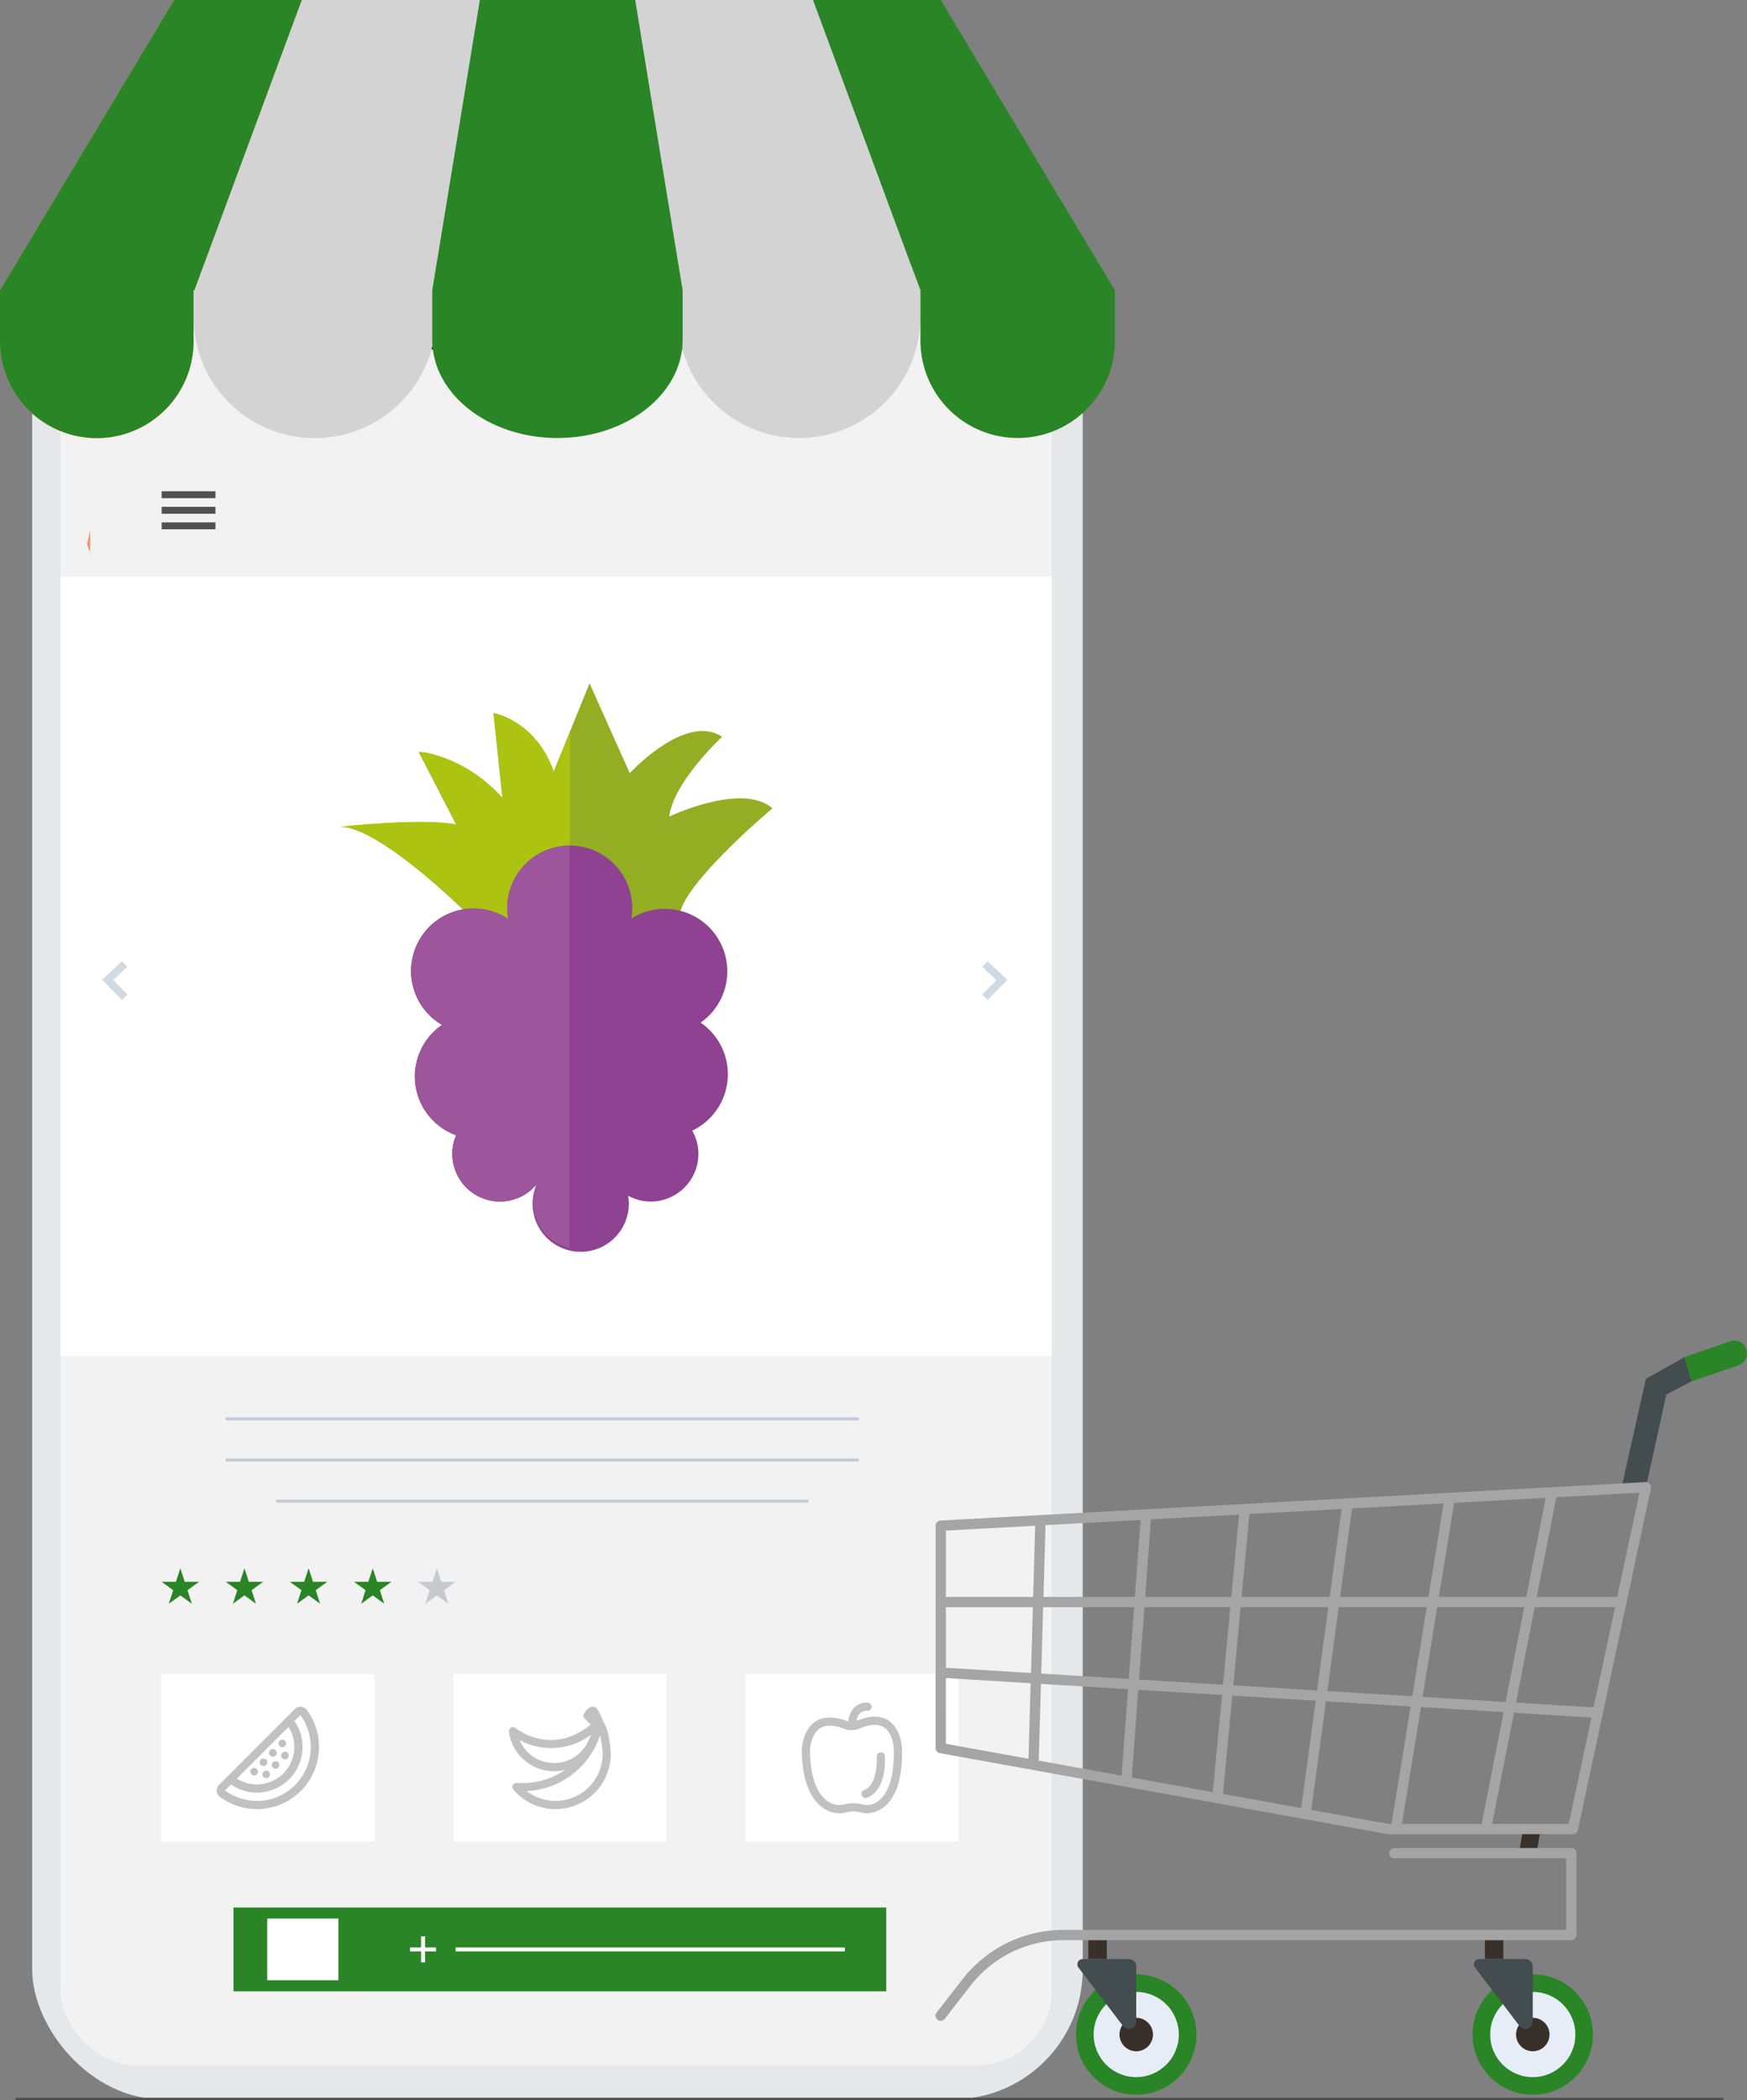 <svg xmlns="http://www.w3.org/2000/svg" width="323.915" height="389.272" viewBox="0 0 323.915 389.272"><rect x="0" y="0" width="323.915" height="389.272" fill="#808080" stroke="none"/><defs><style>.a{fill:#e6e7e8;}.b{fill:#f2f2f2;}.c{fill:#fff;}.d{fill:#298525;}.e{fill:#39302a;}.f{fill:#f2a133;}.g{fill:#d3d3d3;}.h{fill:#515151;}.i{fill:#c6cacf;}.j{fill:#d0dae5;}.k{fill:#434c4f;}.l{fill:#e7edf6;}.m{fill:#a5a5a5;}.n{fill:#f79673;}.o{fill:#94ae23;}.p{fill:#acc411;}.q{fill:#8e4291;}.r{fill:#9d559c;}.s{fill:#c1c1c1;}</style></defs><g transform="translate(-46.968 18.168)"><g transform="translate(52.938 30.852)"><rect class="a" width="194.778" height="340.058" rx="24.048"/></g><g transform="translate(58.192 36.976)"><rect class="b" width="183.793" height="327.652" rx="13.941"/></g><g transform="translate(58.192 88.725)"><rect class="c" width="183.793" height="144.496"/></g><g transform="translate(76.867 292.107)"><rect class="c" width="39.516" height="31.067"/></g><g transform="translate(131.016 292.107)"><rect class="c" width="39.515" height="31.067"/></g><g transform="translate(90.259 335.372)"><rect class="d" width="121.028" height="15.533"/></g><g transform="translate(185.164 292.107)"><rect class="c" width="39.516" height="31.067"/></g><g transform="translate(103.909 35.607)"><path class="e" d="M.418,0h92a.419.419,0,0,1,.419.419v0a10.6,10.6,0,0,1-10.6,10.6H10.6A10.6,10.6,0,0,1,0,.418v0A.418.418,0,0,1,.418,0Z"/></g><g transform="translate(46.968 -18.168)"><path class="f" d="M235.723-18.168H212.046L179.759,35.644h0v9.144a17.944,17.944,0,1,0,35.883,0V35.644h.17Z" transform="translate(-179.759 18.168)"/><path class="d" d="M235.723-18.168H212.046L179.759,35.644h0v9.144a17.944,17.944,0,1,0,35.883,0V35.644h.17Z" transform="translate(-179.759 18.168)"/><g transform="translate(35.883)"><path class="g" d="M294.363-18.168,274.452,35.644h-.17v5.273a22.479,22.479,0,0,0,44.955-.385v-6.77l8.309-51.93Z" transform="translate(-274.282 18.168)"/></g><g transform="translate(117.787)"><path class="g" d="M523-18.168H490.031l7.908,49.428v9.272a22.482,22.482,0,1,0,44.965,0V35.644h0Z" transform="translate(-490.031 18.168)"/></g><g transform="translate(150.753)"><path class="d" d="M632.834,35.644,600.547-18.168H576.87l19.911,53.812v9.144a18.028,18.028,0,1,0,36.054,0V35.644Z" transform="translate(-576.87 18.168)"/></g><g transform="translate(80.144)"><path class="d" d="M437.3,35.644l-8.828-53.812H399.7l-8.828,53.812h0v9.143c0,10.067,10.393,18.227,23.215,18.227S437.3,54.854,437.3,44.787V35.644h0Z" transform="translate(-390.872 18.168)"/></g></g><g transform="translate(76.944 72.882)"><rect class="h" width="9.978" height="1.28"/><g transform="translate(0 2.884)"><rect class="h" width="9.978" height="1.28"/></g><g transform="translate(0 5.768)"><rect class="h" width="9.978" height="1.28"/></g></g><g transform="translate(88.816 244.528)"><rect class="i" width="117.385" height="0.569"/></g><g transform="translate(88.816 252.152)"><rect class="i" width="117.385" height="0.569"/></g><g transform="translate(98.175 259.777)"><rect class="i" width="98.669" height="0.569"/></g><g transform="translate(229.069 159.986)"><path class="j" d="M660.466,458.291l-1.018-1,2.636-2.672-2.615-2.449.977-1.043,3.686,3.451Z" transform="translate(-659.448 -451.122)"/></g><g transform="translate(65.9 159.986)"><path class="j" d="M233.3,458.29l-3.664-3.717,3.685-3.451.977,1.043-2.614,2.449,2.635,2.673Z" transform="translate(-229.631 -451.122)"/></g><g transform="translate(76.944 272.491)"><path class="d" d="M262.183,747.482,263,750h2.645l-2.14,1.555.817,2.515-2.14-1.555-2.14,1.555.817-2.515L258.721,750h2.645Z" transform="translate(-258.721 -747.482)"/><g transform="translate(11.89)"><path class="d" d="M293.5,747.482l.817,2.515h2.645l-2.14,1.555.817,2.515-2.14-1.555-2.14,1.555.817-2.515L290.043,750h2.645Z" transform="translate(-290.043 -747.482)"/></g><g transform="translate(23.781)"><path class="d" d="M324.826,747.482l.817,2.515h2.645l-2.14,1.555.817,2.515-2.14-1.555-2.14,1.555.817-2.515L321.364,750h2.645Z" transform="translate(-321.364 -747.482)"/></g><g transform="translate(35.671)"><path class="d" d="M356.148,747.482l.817,2.515h2.645l-2.14,1.555.817,2.515-2.14-1.555-2.14,1.555.817-2.515L352.686,750h2.645Z" transform="translate(-352.686 -747.482)"/></g><g transform="translate(47.562)"><path class="i" d="M387.47,747.482l.817,2.515h2.645l-2.14,1.555.817,2.515-2.14-1.555-2.14,1.555.817-2.515L384.007,750h2.645Z" transform="translate(-384.007 -747.482)"/></g></g><g transform="translate(96.514 337.421)"><rect class="c" width="13.197" height="11.434"/></g><g transform="translate(131.43 342.771)"><rect class="c" width="72.177" height="0.734"/></g><path class="c" d="M384.859,929.268h-2.046v-2.046h-.734v2.046h-2.046V930h2.046v2.046h.734V930h2.046Z" transform="translate(-257.036 -586.497)"/><g transform="translate(220.438 230.304)"><g transform="translate(127.152 3.074)"><path class="k" d="M976.2,668.548l3.793-17.18,4.685-2.454-1.339-4.462-7.14,4.016-4.546,20.312" transform="translate(-971.654 -644.452)"/></g><g transform="translate(138.838)"><path class="d" d="M1002.437,639.428l8.477-2.943a2.356,2.356,0,0,1,3,1.46h0a2.357,2.357,0,0,1-1.47,3l-8.67,2.949Z" transform="translate(-1002.437 -636.354)"/></g><g transform="translate(99.57 110.169)"><g transform="translate(2.276 0)"><g transform="translate(0)"><rect class="e" width="3.421" height="4.462" transform="translate(3.421 4.462) rotate(180)"/></g></g><g transform="translate(0 7.285)"><circle class="d" cx="11.156" cy="11.156" r="11.156"/></g><g transform="translate(3.258 10.544)"><circle class="l" cx="7.897" cy="7.897" r="7.897"/></g><g transform="translate(8.058 15.343)"><path class="e" d="M920.223,970.075a3.1,3.1,0,1,0,3.1-3.1A3.1,3.1,0,0,0,920.223,970.075Z" transform="translate(-920.223 -966.977)"/></g><g transform="translate(0.238 4.462)"><path class="k" d="M900.592,938.314h8.587a1.363,1.363,0,0,1,1.363,1.363v10.216a1.363,1.363,0,0,1-2.448.826l-8.271-10.855A.965.965,0,0,1,900.592,938.314Z" transform="translate(-899.625 -938.314)"/></g></g><g transform="translate(26.043 110.169)"><g transform="translate(2.276 0)"><g transform="translate(0)"><rect class="e" width="3.421" height="4.462" transform="translate(3.421 4.462) rotate(180)"/></g></g><g transform="translate(0 7.285)"><circle class="d" cx="11.156" cy="11.156" r="11.156"/></g><g transform="translate(3.258 10.544)"><circle class="l" cx="7.897" cy="7.897" r="7.897"/></g><g transform="translate(8.058 15.343)"><path class="e" d="M726.541,970.075a3.1,3.1,0,1,0,3.1-3.1A3.1,3.1,0,0,0,726.541,970.075Z" transform="translate(-726.541 -966.977)"/></g><g transform="translate(0.238 4.462)"><path class="k" d="M706.91,938.314H715.5a1.363,1.363,0,0,1,1.363,1.363v10.216a1.363,1.363,0,0,1-2.447.826l-8.271-10.855A.965.965,0,0,1,706.91,938.314Z" transform="translate(-705.943 -938.314)"/></g></g><g transform="translate(108.161 90.535)"><path class="e" d="M925.627,874.84l-.715,4.462h-3.283l.781-4.462Z" transform="translate(-921.629 -874.84)"/></g><g transform="translate(0 26.219)"><path class="m" d="M769.342,706.57a.95.95,0,0,0-.208-.818.974.974,0,0,0-.776-.332l-17.347.947c-.013,0-.026,0-.039,0L732.011,707.4h-.021l-18.95,1.034-.031,0-19.034,1.039c-.021,0-.042,0-.063,0l-56.3,3.074a.952.952,0,0,0-.9.951v41.22a.953.953,0,0,0,.784.938l83,15.005a.935.935,0,0,0,.169.015h34.211a.953.953,0,0,0,.931-.754l8.991-42.089v0ZM763.094,726.7H748.172l3.632-18.468,15.415-.842Zm-4.373,20.471-14.4-.88,3.478-17.685h14.89Zm-35.542,21.611,3.523-21.658,15.326.936-4.075,20.721Zm3.83-23.548,2.7-16.628h16.139L742.4,746.174ZM690,763.223l1.724-18.236,15.464.945L704.5,765.843Zm-51.381-34.617h16.129L654.4,740.8l-15.778-.964Zm18.036,0h16.865l-.989,13.3-16.231-.992Zm74.256-19.233L728.092,726.7H711.711l2.217-16.4Zm18.928-1.034-3.611,18.36h-16.2l2.836-17.433ZM709.787,726.7H693.452l1.452-15.36,17.085-.933Zm-18.248,0H675.572l1.067-14.363,16.341-.893Zm-.18,1.906L690,742.973l-15.568-.951,1-13.416Zm-17.7-1.906H656.709l.383-13.3,17.629-.963Zm-1.271,17.107L671.2,759.824l-15.364-2.778.41-14.226Zm1.9.116,15.529.949-1.7,18.012-15.034-2.718Zm17.612-.834,1.369-14.483H709.53l-2.086,15.433Zm19.55-14.483h16.329L725.1,745.117l-15.745-.962Zm-56.271-15.1L654.8,726.7H638.618V714.413Zm-16.564,28.234,15.723.96-.4,14-15.319-2.769Zm67.755,24.44,2.721-20.135,15.694.959-3.541,21.774h-.5Zm47.731,2.6H739.9l4.052-20.6,14.371.878Z" transform="translate(-636.712 -705.419)"/><path class="m" d="M754.577,884.083h-32.8a.953.953,0,0,0,0,1.906h31.845v13.266H660.5a23.742,23.742,0,0,0-18.881,9.246l-4.712,6.071a.953.953,0,0,0,1.506,1.169l4.712-6.071a21.847,21.847,0,0,1,17.375-8.509h94.072a.953.953,0,0,0,.953-.953V885.036A.953.953,0,0,0,754.577,884.083Z" transform="translate(-636.712 -816.258)"/></g></g><g transform="translate(63.088 80.068)"><path class="n" d="M222.814,240.6s.079,2.322,0,4.207l-.592-1.553Z" transform="translate(-222.222 -240.603)"/></g><g transform="translate(49.858 370.627)"><rect class="h" width="316.653" height="0.477"/></g><g transform="translate(109.986 108.483)"><path class="o" d="M369.409,358.186s-16.291-16.241-23.648-16.128c0,0,15.44-1.71,21.571-.4l-6.955-13.477s6.589-.173,15.516,8.566l-1.656-15.767s7.7,1.261,11.131,10.9l6.687-16.424,7.454,16.648s10.355-11.275,17.125-6.743c0,0-9.023,8.34-9.8,14.781,0,0,13.458-6.444,19.13-1.523,0,0-18.4,15.391-17.2,20.765s-4.781,3.2-4.781,3.2Z" transform="translate(-345.761 -315.455)"/><path class="p" d="M388.584,333.6l-2.959,7.268C382.2,331.229,374.4,330,374.4,330l1.706,15.7c-7.425-8.117-15.468-8.529-15.468-8.529l6.955,13.477c-6.131-1.306-21.57.4-21.57.4,7.356-.113,23.647,16.13,23.647,16.13l18.918,2.406Z" transform="translate(-345.921 -324.477)"/><path class="q" d="M434.212,427.585A11.586,11.586,0,0,0,421.376,408.3a11.59,11.59,0,1,0-22.839.074,11.584,11.584,0,1,0-12.267,19.642,11.58,11.58,0,0,0,2.606,20.445,8.837,8.837,0,0,0,14.931,9.1,8.922,8.922,0,1,0,16.973,2.106,8.753,8.753,0,0,0,4.167,1.086,8.865,8.865,0,0,0,8.863-8.865,8.761,8.761,0,0,0-1.149-4.284,11.577,11.577,0,0,0,1.551-20.018Z" transform="translate(-367.329 -364.702)"/><path class="r" d="M409.895,394.841a11.523,11.523,0,0,0-11.358,13.531,11.584,11.584,0,1,0-12.267,19.642,11.58,11.58,0,0,0,2.606,20.445,8.837,8.837,0,0,0,14.931,9.1,8.793,8.793,0,0,0,6.088,11.834Z" transform="translate(-367.329 -364.704)"/></g><g transform="translate(87.135 298.15)"><path class="s" d="M302.268,815.662a1.462,1.462,0,0,0-1.172-.59,1.422,1.422,0,0,0-1.011.419l-7.05,7.05-4.856,4.856h0l-2.193,2.193a1.446,1.446,0,0,0,.171,2.184,11.514,11.514,0,0,0,16.112-16.112Zm-3.373,3.166a6.938,6.938,0,0,1-9.573,9.573l6.569-6.569Zm1.206,10.779a10,10,0,0,1-12.979.993l1.117-1.117a1.367,1.367,0,0,0,.133.112,8.456,8.456,0,0,0,11.717-11.716,1.332,1.332,0,0,0-.114-.132l1.118-1.118A10.039,10.039,0,0,1,300.1,829.607Z" transform="translate(-285.565 -815.072)"/><path class="s" d="M302.2,846.155a.705.705,0,1,0,0-1A.7.7,0,0,0,302.2,846.155Z" transform="translate(-295.754 -833.608)"/><path class="s" d="M307.291,841.764a.705.705,0,1,0-.5-.206A.7.7,0,0,0,307.291,841.764Z" transform="translate(-298.606 -830.756)"/><path class="s" d="M311.888,837.167a.705.705,0,1,0-.5-.206A.7.7,0,0,0,311.888,837.167Z" transform="translate(-301.458 -827.904)"/><path class="s" d="M312.7,841.873a.705.705,0,1,0,.5-.206A.706.706,0,0,0,312.7,841.873Z" transform="translate(-302.273 -831.571)"/><path class="s" d="M317.3,837.278a.705.705,0,1,0,.5-.207A.7.7,0,0,0,317.3,837.278Z" transform="translate(-305.124 -828.72)"/><path class="s" d="M308.106,846.47a.705.705,0,1,0,.5-.206A.706.706,0,0,0,308.106,846.47Z" transform="translate(-299.421 -834.423)"/><path class="s" d="M316.485,832.57a.705.705,0,1,0-.5-.206A.7.7,0,0,0,316.485,832.57Z" transform="translate(-304.309 -825.053)"/></g><g transform="translate(195.621 297.391)"><path class="s" d="M589.935,821.811c0-.155-.061-3.8-2.505-5.408-1.5-.985-3.5-.96-5.94.073a2.553,2.553,0,0,1,.6-1.358,1.882,1.882,0,0,1,1.44-.528.759.759,0,1,0,0-1.518,3.359,3.359,0,0,0-2.547,1.007,4.258,4.258,0,0,0-1.033,2.487c-.063-.018-.127-.028-.189-.052-2.489-.94-4.508-.89-6,.151-2.414,1.68-2.419,5.281-2.418,5.434v.008c.116,6.964,2.512,9.74,4.5,10.843a5.345,5.345,0,0,0,3.893.445,4.92,4.92,0,0,1,1.09-.155,5.282,5.282,0,0,1,1.306.169,5.41,5.41,0,0,0,1.3.164,4.584,4.584,0,0,0,1.561-.266C587.321,832.463,590.067,829.784,589.935,821.811Zm-5.458,10.066a3.41,3.41,0,0,1-1.982.056,6.749,6.749,0,0,0-1.615-.214H580.8a6.359,6.359,0,0,0-1.432.2,3.837,3.837,0,0,1-2.791-.3c-1.639-.909-3.615-3.3-3.719-9.534,0-.091.049-2.98,1.767-4.175,1.06-.738,2.607-.73,4.6.023a3.812,3.812,0,0,0,2.851-.057c1.945-.825,3.466-.9,4.519-.208,1.766,1.154,1.824,4.126,1.824,4.16C588.541,829.287,586,831.326,584.477,831.878Z" transform="translate(-571.338 -813.072)"/><path class="s" d="M604.086,837.37h-.013a.759.759,0,0,0-.747.771c.057,3.438-.782,5.647-2.362,6.219a.759.759,0,1,0,.517,1.428c1.583-.573,3.451-2.369,3.363-7.671A.759.759,0,0,0,604.086,837.37Z" transform="translate(-589.407 -828.146)"/></g><path class="s" d="M445.969,818.141a25.789,25.789,0,0,0-1.263-2.586,1.033,1.033,0,0,0-.906-.483c-.723.025-1.293.834-1.569,1.315a.759.759,0,0,0,.143.935l1.135,1.05c-7.316,5.941-13.69.869-13.962.648a.759.759,0,0,0-1.236.684,8.439,8.439,0,0,0,8.371,7.334,8.564,8.564,0,0,0,2-.239,13.835,13.835,0,0,1-8.882,2.4.759.759,0,0,0-.668,1.246,10.26,10.26,0,0,0,18.074-6.592C447.208,823.8,446.98,819.619,445.969,818.141Zm-13.037,6.276a6.9,6.9,0,0,1-2.646-3.159,12.291,12.291,0,0,0,13.255-1,13.478,13.478,0,0,1-1.017,2.1A6.965,6.965,0,0,1,432.932,824.417Zm4.026,8.117a8.744,8.744,0,0,1-5.354-1.824A15.014,15.014,0,0,0,445.2,820.365a18.025,18.025,0,0,1,.491,3.484A8.718,8.718,0,0,1,436.958,832.535Z" transform="translate(-286.984 -516.922)"/></g></svg>